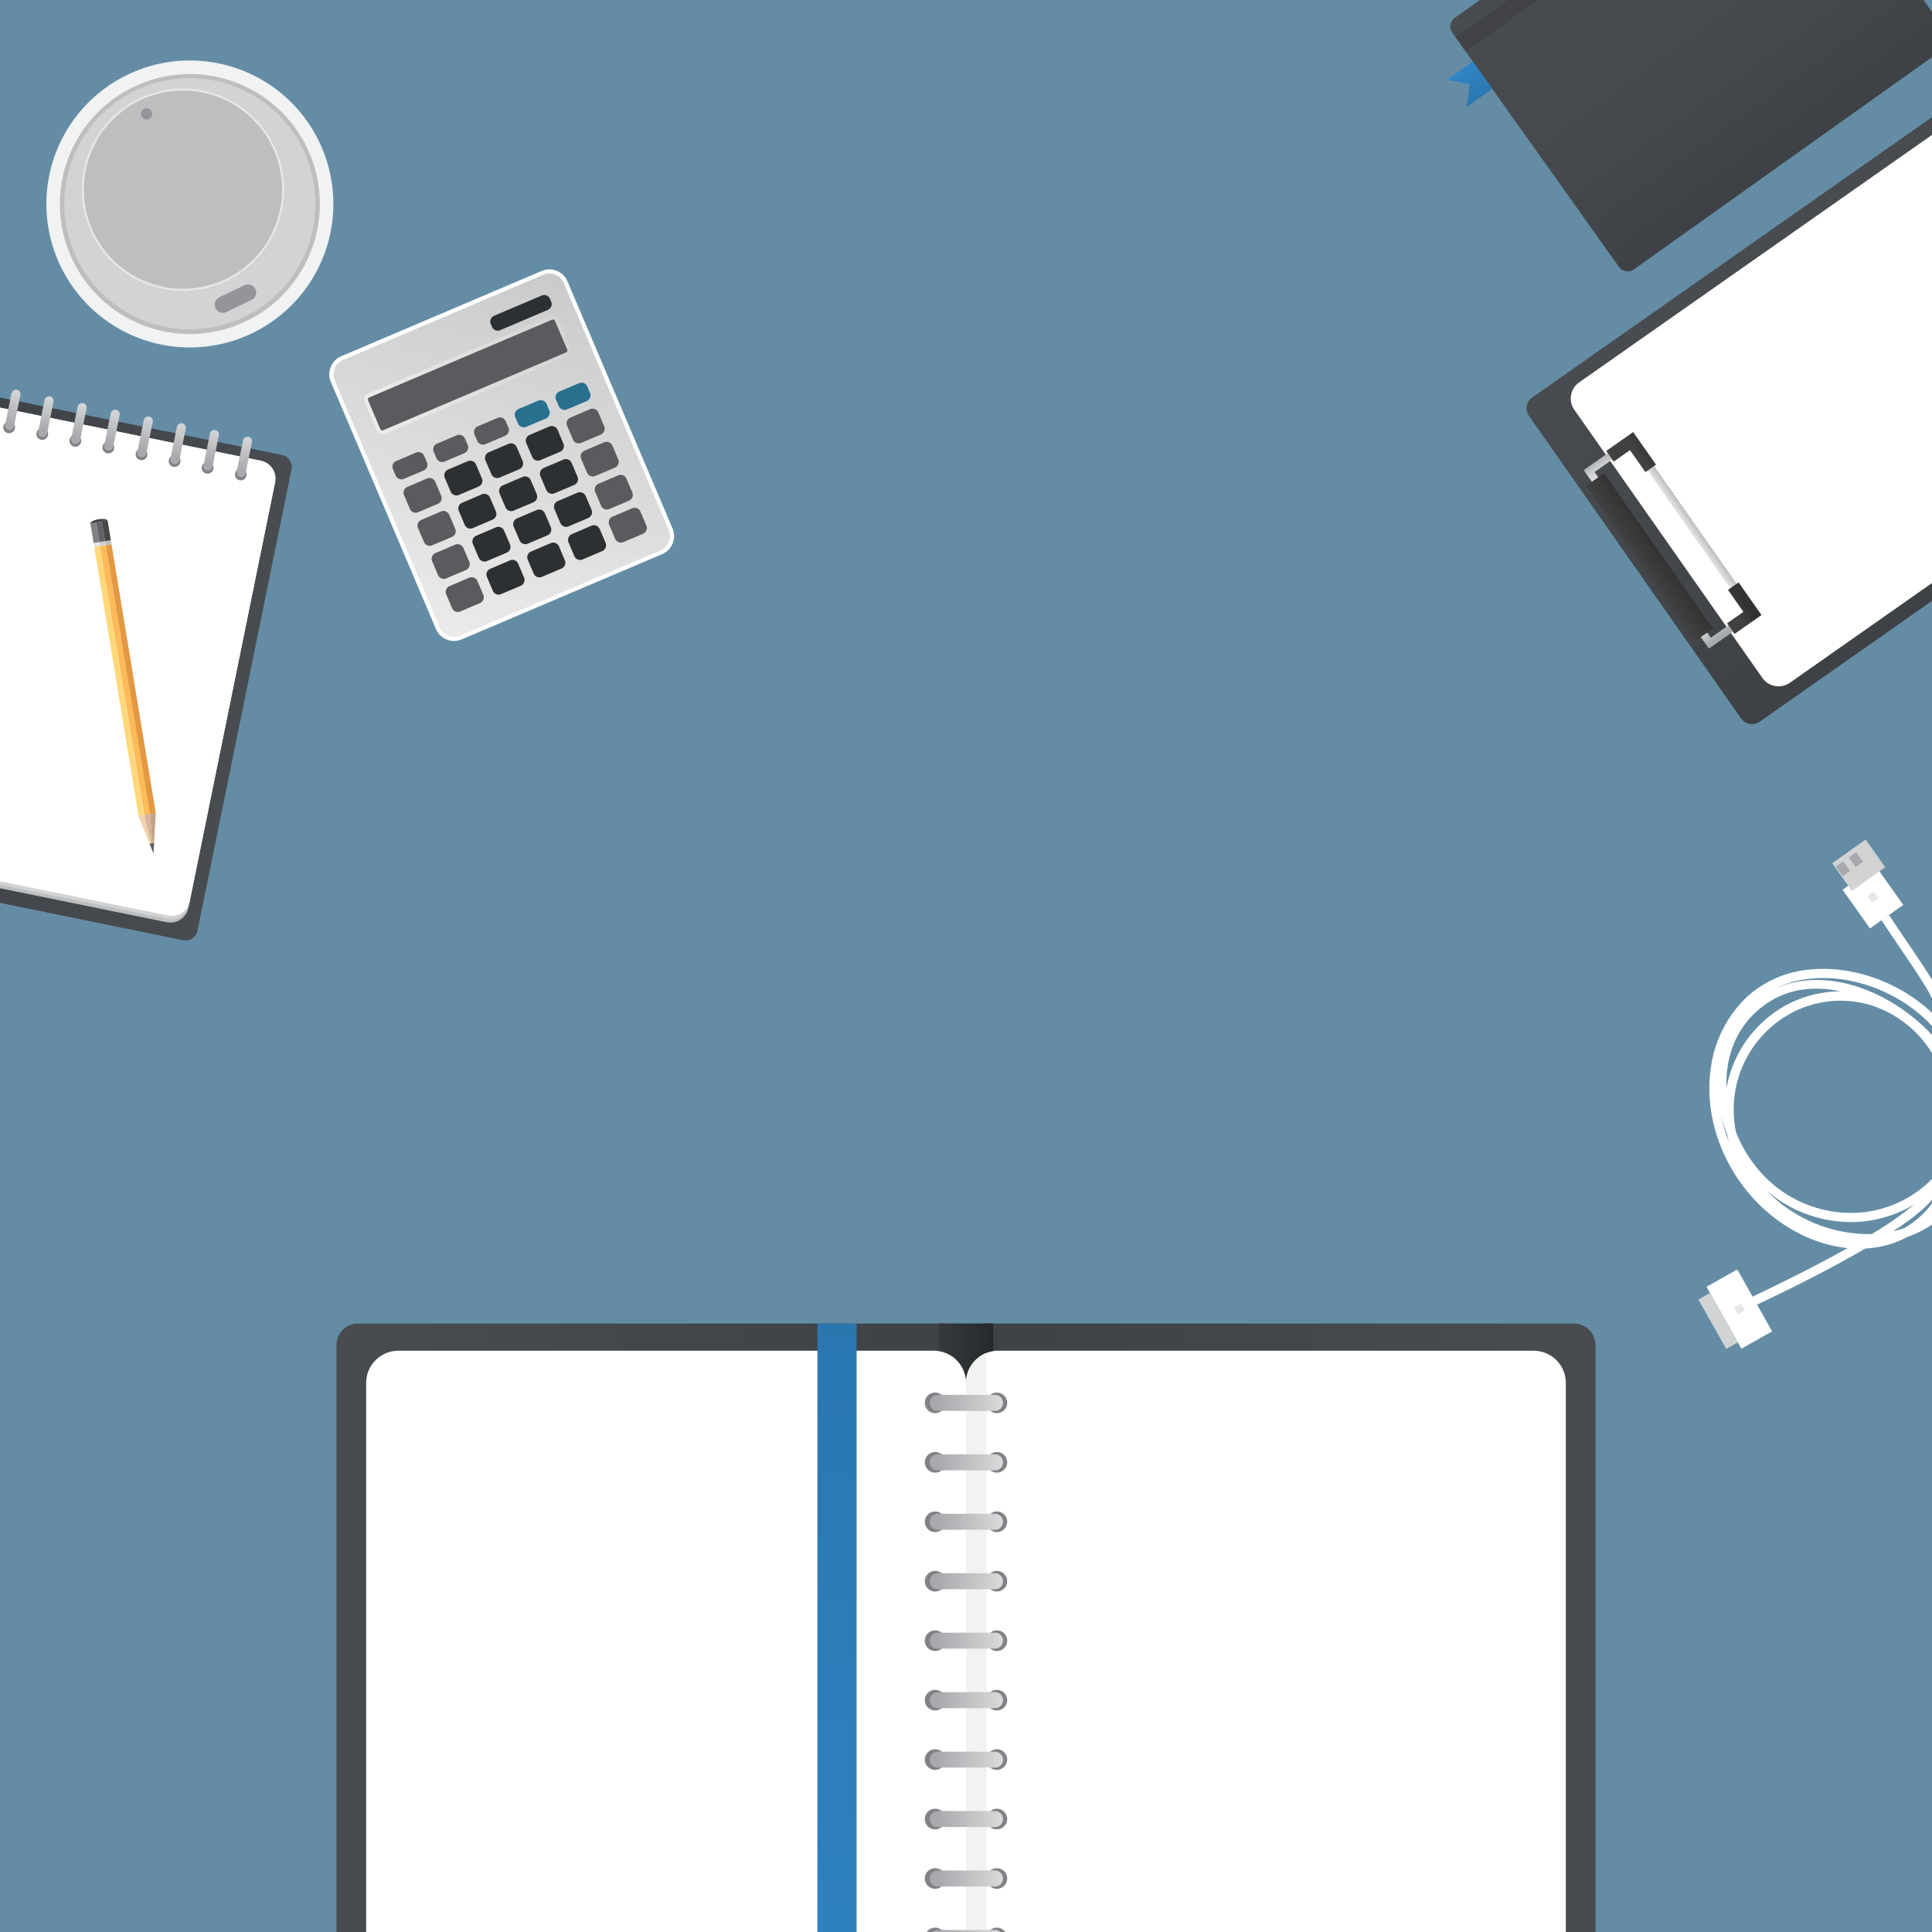 <svg xmlns="http://www.w3.org/2000/svg" xmlns:xlink="http://www.w3.org/1999/xlink" width="600" height="600" viewBox="0 0 600 600"><defs><style>.a{fill:none;}.b{isolation:isolate;}.c{clip-path:url(#a);}.d{fill:#648da5;}.e{fill:#f1f2f2;}.f{fill:#bcbec0;}.g{fill:#d1d3d4;}.h{fill:#939598;}.i{fill:#e6e7e8;}.j{clip-path:url(#d);}.k{fill:url(#e);}.l{fill:#fff;}.m{fill:#808285;}.n{clip-path:url(#g);}.o{fill:url(#h);}.p{clip-path:url(#j);}.q{fill:url(#k);}.r{clip-path:url(#m);}.s{fill:url(#n);}.t{clip-path:url(#p);}.u{fill:url(#q);}.v{clip-path:url(#s);}.w{fill:url(#t);}.x{clip-path:url(#v);}.y{fill:url(#w);}.z{clip-path:url(#y);}.aa{fill:url(#z);}.ab{clip-path:url(#ab);}.ac{fill:url(#ac);}.ad{clip-path:url(#ae);}.ae{fill:url(#af);}.af{fill:#595b5e;}.ag{fill:#2d3032;}.ah{fill:#29708f;}.ai{clip-path:url(#ah);}.aj{fill:url(#ai);}.ak{fill:#ffd87d;}.al{fill:#fdba58;}.am{fill:#e39842;}.an{fill:#7f8084;}.ao{fill:#626469;}.ap{fill:#444648;}.aq{fill:#efd4a9;}.ar{fill:#d6b49d;}.as{fill:#c3a386;}.at{fill:#5d5f63;}.au{clip-path:url(#ak);}.av{fill:url(#al);}.aw{clip-path:url(#an);}.ax{fill:url(#ao);}.ay{clip-path:url(#ap);}.az{fill:url(#aq);}.ba{clip-path:url(#ar);}.bb{fill:url(#as);}.bc{clip-path:url(#at);}.bd{fill:url(#au);}.be{clip-path:url(#av);}.bf{fill:url(#aw);}.bg{clip-path:url(#ax);}.bh{fill:url(#ay);}.bi{fill:#a7a9ac;}.bj{clip-path:url(#ba);}.bk{fill:url(#bb);}.bl{opacity:0.2;mix-blend-mode:multiply;}.bm{clip-path:url(#bd);}.bn{fill:#231f20;}.bo{clip-path:url(#be);}.bp{fill:url(#bf);}.bq{clip-path:url(#bg);}.br{fill:url(#bh);}.bs{clip-path:url(#bi);}.bt{fill:url(#bj);}.bu{clip-path:url(#bk);}.bv{fill:url(#bl);}.bw{clip-path:url(#bn);}.bx{fill:url(#bo);}.by{clip-path:url(#bq);}.bz{fill:url(#br);}.ca{clip-path:url(#bt);}.cb{fill:url(#bu);}.cc{clip-path:url(#bw);}.cd{fill:url(#bx);}.ce{clip-path:url(#bz);}.cf{fill:url(#ca);}.cg{clip-path:url(#cc);}.ch{fill:url(#cd);}.ci{clip-path:url(#cf);}.cj{fill:url(#cg);}.ck{clip-path:url(#ci);}.cl{fill:url(#cj);}.cm{clip-path:url(#cl);}.cn{fill:url(#cm);}.co{clip-path:url(#co);}.cp{fill:url(#cp);}.cq{clip-path:url(#cq);}.cr{fill:url(#cr);}</style><clipPath id="a"><rect class="a" width="600" height="600"/></clipPath><clipPath id="d"><path class="a" d="M0,280.39L56.86,292a3.82,3.82,0,0,0,4.49-3L90.53,145.78a3.82,3.82,0,0,0-3-4.5L0,123.45V280.39Z"/></clipPath><linearGradient id="e" x1="-228.43" y1="1716.53" x2="-226.03" y2="1716.53" gradientTransform="matrix(0, -47.57, 47.57, 0, -81603.79, -10625.98)" gradientUnits="userSpaceOnUse"><stop offset="0" stop-color="#484c50"/><stop offset="1" stop-color="#3e4246"/></linearGradient><clipPath id="g"><path class="a" d="M3.58,122.09l-2,9.89a1.41,1.41,0,0,0,2.76.56l2-9.89A1.41,1.41,0,0,0,5.24,121L5,121a1.41,1.41,0,0,0-1.38,1.13"/></clipPath><linearGradient id="h" x1="-499.77" y1="1679.24" x2="-497.37" y2="1679.24" gradientTransform="matrix(-5.11, 0, 0, 5.11, -2541.97, -8448.83)" gradientUnits="userSpaceOnUse"><stop offset="0" stop-color="#dcddde"/><stop offset="1" stop-color="#a7a9ac"/></linearGradient><clipPath id="j"><path class="a" d="M13.85,124.18l-2,9.89a1.41,1.41,0,0,0,2.77.57l2-9.89a1.41,1.41,0,0,0-1.1-1.66l-0.29,0a1.4,1.4,0,0,0-1.37,1.13"/></clipPath><linearGradient id="k" x1="-499.76" y1="1680.44" x2="-497.36" y2="1680.44" gradientTransform="matrix(-5.11, 0, 0, 5.11, -2531.77, -8453.33)" xlink:href="#h"/><clipPath id="m"><path class="a" d="M24.11,126.27l-2,9.89a1.41,1.41,0,0,0,2.77.56l2-9.89a1.41,1.41,0,0,0-1.1-1.66l-0.28,0a1.41,1.41,0,0,0-1.38,1.13"/></clipPath><linearGradient id="n" x1="-499.78" y1="1681.64" x2="-497.38" y2="1681.64" gradientTransform="matrix(-5.11, 0, 0, 5.11, -2521.41, -8456.71)" xlink:href="#h"/><clipPath id="p"><path class="a" d="M34.38,128.36l-2,9.89a1.42,1.42,0,0,0,2.78.56l2-9.89a1.42,1.42,0,0,0-1.1-1.66l-0.29,0a1.41,1.41,0,0,0-1.38,1.13"/></clipPath><linearGradient id="q" x1="-499.77" y1="1682.83" x2="-497.37" y2="1682.83" gradientTransform="matrix(-5.11, 0, 0, 5.11, -2511.16, -8460.9)" xlink:href="#h"/><clipPath id="s"><path class="a" d="M44.66,130.46l-2,9.89a1.41,1.41,0,0,0,2.77.56l2-9.89a1.4,1.4,0,0,0-1.1-1.66,1.28,1.28,0,0,0-.29,0,1.41,1.41,0,0,0-1.38,1.13"/></clipPath><linearGradient id="t" x1="-499.81" y1="1684.03" x2="-497.41" y2="1684.03" gradientTransform="matrix(-5.11, 0, 0, 5.11, -2500.73, -8463.82)" xlink:href="#h"/><clipPath id="v"><path class="a" d="M54.93,132.55l-2,9.89a1.41,1.41,0,0,0,2.77.56l2-9.89a1.42,1.42,0,0,0-1.11-1.66l-0.28,0a1.4,1.4,0,0,0-1.38,1.13"/></clipPath><linearGradient id="w" x1="-499.77" y1="1685.23" x2="-497.37" y2="1685.23" gradientTransform="matrix(-5.11, 0, 0, 5.11, -2490.64, -8469.09)" xlink:href="#h"/><clipPath id="y"><path class="a" d="M65.21,134.64l-2,9.89a1.41,1.41,0,0,0,2.76.56l2-9.89a1.41,1.41,0,0,0-1.1-1.66,1.3,1.3,0,0,0-.29,0,1.4,1.4,0,0,0-1.37,1.13"/></clipPath><linearGradient id="z" x1="-499.83" y1="1686.43" x2="-497.43" y2="1686.43" gradientTransform="matrix(-5.11, 0, 0, 5.11, -2480.11, -8471.23)" xlink:href="#h"/><clipPath id="ab"><path class="a" d="M75.47,136.73l-2,9.89a1.42,1.42,0,0,0,2.77.56l2-9.89a1.41,1.41,0,0,0-1.11-1.66l-0.29,0a1.41,1.41,0,0,0-1.38,1.13"/></clipPath><linearGradient id="ac" x1="-499.77" y1="1687.62" x2="-497.37" y2="1687.62" gradientTransform="matrix(-5.11, 0, 0, 5.11, -2470.06, -8476.98)" xlink:href="#h"/><clipPath id="ae"><path class="a" d="M168.74,85.32L106.49,111.8a4.85,4.85,0,0,0-2.55,6.34L114.08,142l22.48,52.87a4.84,4.84,0,0,0,6.34,2.56l62.25-26.48a4.85,4.85,0,0,0,2.56-6.34l-22.49-52.87L175.08,87.87a4.84,4.84,0,0,0-6.34-2.55"/></clipPath><linearGradient id="af" x1="-200.98" y1="1689.92" x2="-198.58" y2="1689.92" gradientTransform="matrix(49.58, 0, 0, -49.58, 10061.35, 83934.54)" gradientUnits="userSpaceOnUse"><stop offset="0" stop-color="#ecebea"/><stop offset="0.92" stop-color="#cccdce"/><stop offset="1" stop-color="#c9cacb"/></linearGradient><clipPath id="ah"><path class="a" d="M171,98.13l-56.79,24.15a1.94,1.94,0,0,0-1,2.53l3.8,8.93a1.94,1.94,0,0,0,2.53,1l56.79-24.15a1.93,1.93,0,0,0,1-2.53l-3.8-8.93A1.94,1.94,0,0,0,171.71,98a1.88,1.88,0,0,0-.75.15"/></clipPath><linearGradient id="ai" x1="-198.84" y1="1729.96" x2="-196.44" y2="1729.96" gradientTransform="matrix(27.32, 0, 0, -27.32, 5545.65, 47385.23)" gradientUnits="userSpaceOnUse"><stop offset="0" stop-color="#ecebea"/><stop offset="1" stop-color="#d4d4d5"/></linearGradient><clipPath id="ak"><path class="a" d="M475.83,123.44a4.11,4.11,0,0,0-1,5.72l65.91,94a4.13,4.13,0,0,0,5.72,1L600,186.61V36.37Z"/></clipPath><linearGradient id="al" x1="-244.47" y1="1664.7" x2="-242.07" y2="1664.7" gradientTransform="matrix(0, 51.26, -51.26, 0, 85864.99, 12620.99)" xlink:href="#e"/><clipPath id="an"><rect class="a" x="524.33" y="141.37" width="2.42" height="44.66" transform="translate(1.27 331.44) rotate(-35.04)"/></clipPath><linearGradient id="ao" x1="723.83" y1="2312.75" x2="726.23" y2="2312.75" gradientTransform="matrix(1.27, 0, 0, -1.27, -394.43, 3097.89)" xlink:href="#h"/><clipPath id="ap"><polygon class="a" points="531.3 198.06 530.13 196.41 528.15 197.8 529.32 199.45 530.7 201.43 530.7 201.43 538.19 196.19 536.8 194.2 531.3 198.06"/></clipPath><linearGradient id="aq" x1="-578.02" y1="2229.91" x2="-575.62" y2="2229.91" gradientTransform="matrix(0, 2.22, 2.22, 0, -4411.47, 1476)" gradientUnits="userSpaceOnUse"><stop offset="0" stop-color="#dcddde"/><stop offset="0.3" stop-color="#d1d2d3"/><stop offset="0.82" stop-color="#b3b5b7"/><stop offset="1" stop-color="#a7a9ac"/></linearGradient><clipPath id="ar"><polygon class="a" points="491.82 146 491.82 146 493.21 147.98 494.38 149.64 496.36 148.25 495.2 146.59 500.7 142.73 499.31 140.74 491.82 146"/></clipPath><linearGradient id="as" x1="148.49" y1="1129.05" x2="150.89" y2="1129.05" gradientTransform="matrix(0, -2.15, -2.15, 0, 2920.9, 466.98)" gradientUnits="userSpaceOnUse"><stop offset="0" stop-color="#dcddde"/><stop offset="0.25" stop-color="#d5d6d8"/><stop offset="0.62" stop-color="#c2c4c6"/><stop offset="1" stop-color="#a7a9ac"/></linearGradient><clipPath id="at"><rect class="a" x="508.85" y="143.61" width="6.81" height="58.82" transform="translate(-6.48 325.51) rotate(-35.04)"/></clipPath><linearGradient id="au" x1="183.54" y1="1960.83" x2="185.94" y2="1960.83" gradientTransform="matrix(2.91, 0, 0, -2.91, -25.08, 5873.18)" gradientUnits="userSpaceOnUse"><stop offset="0" stop-color="#414042"/><stop offset="0.75" stop-color="#373637"/><stop offset="1" stop-color="#333132"/></linearGradient><clipPath id="av"><polygon class="a" points="536.64 183.19 541.43 190.02 536.36 193.57 538.68 196.88 543.74 193.32 547.05 191.01 544.73 187.7 539.94 180.87 536.64 183.19"/></clipPath><linearGradient id="aw" x1="448.36" y1="2122.14" x2="450.76" y2="2122.14" gradientTransform="matrix(1.78, 0, 0, -1.78, -259.55, 3976.02)" xlink:href="#au"/><clipPath id="ax"><polygon class="a" points="503.89 136.5 498.83 140.05 501.14 143.36 506.21 139.8 511 146.63 514.3 144.31 509.51 137.49 507.19 134.18 503.89 136.5"/></clipPath><linearGradient id="ay" x1="418.86" y1="2122.61" x2="421.26" y2="2122.61" gradientTransform="matrix(1.87, 0, 0, -1.87, -275.28, 4100.75)" xlink:href="#au"/><clipPath id="ba"><path class="a" d="M459.56,0l-7.8,5.55a3.31,3.31,0,0,0-.77,4.59l51.81,72.77a3.3,3.3,0,0,0,4.59.78L600,17.76V0H459.56Z"/></clipPath><linearGradient id="bb" x1="-250.43" y1="1719.45" x2="-248.03" y2="1719.45" gradientTransform="matrix(0, 39.97, 39.97, 0, -68201.13, 9979.29)" gradientUnits="userSpaceOnUse"><stop offset="0" stop-color="#484c50"/><stop offset="0.64" stop-color="#45494d"/><stop offset="1" stop-color="#3e4246"/></linearGradient><clipPath id="bd"><rect class="a" x="452.01" y="-65.52" width="111.42" height="81.51"/></clipPath><clipPath id="be"><polygon class="a" points="449.46 24.75 456.44 26.16 455.48 33.23 463.42 27.58 457.39 19.11 449.46 24.75"/></clipPath><linearGradient id="bf" x1="-430.4" y1="1971.84" x2="-428" y2="1971.84" gradientTransform="matrix(0, 4.33, 4.33, 0, -8085.21, 1885.37)" gradientUnits="userSpaceOnUse"><stop offset="0" stop-color="#2f84c4"/><stop offset="1" stop-color="#2a77b0"/></linearGradient><clipPath id="bg"><path class="a" d="M111.21,411a6.73,6.73,0,0,0-6.72,6.71V600H300V417.73a6.73,6.73,0,0,0-6.72-6.71H111.21Z"/></clipPath><linearGradient id="bh" x1="-224.77" y1="1702.55" x2="-222.37" y2="1702.55" gradientTransform="matrix(81.46, 0, 0, -81.46, 18414.29, 139198.17)" xlink:href="#e"/><clipPath id="bi"><path class="a" d="M306.72,411a6.73,6.73,0,0,0-6.71,6.71V600H495.5V417.73a6.73,6.73,0,0,0-6.71-6.71H306.72Z"/></clipPath><linearGradient id="bj" x1="-234.67" y1="1702.55" x2="-232.27" y2="1702.55" gradientTransform="translate(-18620.26 139193.26) rotate(180) scale(81.46)" xlink:href="#e"/><clipPath id="bk"><rect class="a" x="291.51" y="411.01" width="16.97" height="188.99"/></clipPath><linearGradient id="bl" x1="-171.99" y1="1852.39" x2="-169.59" y2="1852.39" gradientTransform="matrix(7.07, 0, 0, -7.07, 1507.87, 13606.15)" gradientUnits="userSpaceOnUse"><stop offset="0" stop-color="#35393c"/><stop offset="1" stop-color="#25292c"/></linearGradient><clipPath id="bn"><path class="a" d="M291.24,433.18a2.49,2.49,0,0,0,0,5H309a2.49,2.49,0,0,0,0-5H291.24Z"/></clipPath><linearGradient id="bo" x1="-273.9" y1="1556.67" x2="-271.5" y2="1556.67" gradientTransform="matrix(-9, 0, 0, 9, -2152.41, -13567.79)" xlink:href="#h"/><clipPath id="bq"><path class="a" d="M291.24,451.65a2.49,2.49,0,0,0,0,5H309a2.49,2.49,0,0,0,0-5H291.24Z"/></clipPath><linearGradient id="br" x1="-273.9" y1="1557.86" x2="-271.5" y2="1557.86" gradientTransform="matrix(-9, 0, 0, 9, -2152.41, -13560.1)" xlink:href="#h"/><clipPath id="bt"><path class="a" d="M291.24,470.11a2.49,2.49,0,0,0,0,5H309a2.49,2.49,0,0,0,0-5H291.24Z"/></clipPath><linearGradient id="bu" x1="-273.9" y1="1559.06" x2="-271.5" y2="1559.06" gradientTransform="matrix(-9, 0, 0, 9, -2152.41, -13552.41)" xlink:href="#h"/><clipPath id="bw"><path class="a" d="M291.24,488.58a2.49,2.49,0,1,0,0,5H309a2.49,2.49,0,0,0,0-5H291.24Z"/></clipPath><linearGradient id="bx" x1="-273.9" y1="1560.26" x2="-271.5" y2="1560.26" gradientTransform="matrix(-9, 0, 0, 9, -2152.41, -13544.71)" xlink:href="#h"/><clipPath id="bz"><path class="a" d="M291.24,507a2.49,2.49,0,0,0,0,5H309a2.49,2.49,0,0,0,0-5H291.24Z"/></clipPath><linearGradient id="ca" x1="-273.9" y1="1561.46" x2="-271.5" y2="1561.46" gradientTransform="matrix(-9, 0, 0, 9, -2152.41, -13537.02)" xlink:href="#h"/><clipPath id="cc"><path class="a" d="M291.24,525.51a2.49,2.49,0,1,0,0,5H309a2.49,2.49,0,0,0,0-5H291.24Z"/></clipPath><linearGradient id="cd" x1="-273.9" y1="1562.65" x2="-271.5" y2="1562.65" gradientTransform="matrix(-9, 0, 0, 9, -2152.41, -13529.33)" xlink:href="#h"/><clipPath id="cf"><path class="a" d="M291.24,544a2.49,2.49,0,0,0,0,5H309a2.49,2.49,0,0,0,0-5H291.24Z"/></clipPath><linearGradient id="cg" x1="-273.9" y1="1563.85" x2="-271.5" y2="1563.85" gradientTransform="matrix(-9, 0, 0, 9, -2152.41, -13521.63)" xlink:href="#h"/><clipPath id="ci"><path class="a" d="M291.24,562.43a2.49,2.49,0,0,0,0,5H309a2.49,2.49,0,0,0,0-5H291.24Z"/></clipPath><linearGradient id="cj" x1="-273.9" y1="1565.05" x2="-271.5" y2="1565.05" gradientTransform="matrix(-9, 0, 0, 9, -2152.41, -13513.94)" xlink:href="#h"/><clipPath id="cl"><path class="a" d="M291.24,580.89a2.49,2.49,0,0,0,0,5H309a2.49,2.49,0,0,0,0-5H291.24Z"/></clipPath><linearGradient id="cm" x1="-273.9" y1="1566.24" x2="-271.5" y2="1566.24" gradientTransform="matrix(-9, 0, 0, 9, -2152.41, -13506.25)" xlink:href="#h"/><clipPath id="co"><path class="a" d="M291.24,599.36a2.48,2.48,0,0,0-1.66.64h21.11a2.49,2.49,0,0,0-1.67-.64H291.24Z"/></clipPath><linearGradient id="cp" x1="-273.9" y1="1567.2" x2="-271.5" y2="1567.2" gradientTransform="matrix(-9, 0, 0, 9, -2152.41, -13498.55)" xlink:href="#h"/><clipPath id="cq"><rect class="a" x="253.85" y="411.02" width="12.18" height="188.98"/></clipPath><linearGradient id="cr" x1="-218.12" y1="1684.62" x2="-215.72" y2="1684.62" gradientTransform="matrix(0, -103.37, -103.37, 0, 174400.45, -21888.6)" xlink:href="#bf"/></defs><title>project</title><g class="b"><g class="c"><g class="c"><rect class="d" width="600" height="600"/><g class="c"><path class="e" d="M99.11,44A44.56,44.56,0,1,1,39.65,23.19,44.55,44.55,0,0,1,99.11,44"/><path class="f" d="M95.33,45.85A40.36,40.36,0,1,1,41.47,27,40.36,40.36,0,0,1,95.33,45.85"/><path class="g" d="M94.14,46.42A39,39,0,1,1,42,28.16,39,39,0,0,1,94.14,46.42"/><path class="h" d="M79.31,89.76a2.52,2.52,0,0,1-1.19,3.37l-7.86,3.78a2.53,2.53,0,0,1-2.19-4.56l7.86-3.78a2.53,2.53,0,0,1,3.37,1.18"/><path class="i" d="M85.11,45.29A31.4,31.4,0,1,1,43.21,30.6,31.4,31.4,0,0,1,85.11,45.29"/><path class="f" d="M84.56,45.56a30.78,30.78,0,1,1-41.08-14.4,30.79,30.79,0,0,1,41.08,14.4"/><path class="h" d="M47.08,34.62a1.74,1.74,0,1,1-2.33-.81,1.74,1.74,0,0,1,2.33.81"/></g><g class="j"><rect class="k" x="-46.38" y="146.5" width="183.7" height="122.84" transform="translate(-167.34 210.98) rotate(-78.49)"/></g><g class="c"><path class="f" d="M51.81,286.41A5.67,5.67,0,0,0,58.48,282L85,151.85a5.68,5.68,0,0,0-4.42-6.68l-92.52-18.85a5.68,5.68,0,0,0-6.68,4.42L-45.13,260.88a5.68,5.68,0,0,0,4.42,6.68Z"/><path class="g" d="M52,285.37A5.68,5.68,0,0,0,58.7,281L85.21,150.81a5.68,5.68,0,0,0-4.42-6.68l-92.52-18.85a5.68,5.68,0,0,0-6.68,4.42L-44.92,259.84a5.68,5.68,0,0,0,4.42,6.68Z"/><path class="e" d="M85.43,149.77L85,152.07a5.68,5.68,0,0,0-4.42-6.68L-12,126.54A5.68,5.68,0,0,0-18.65,131l0.47-2.3a5.68,5.68,0,0,1,6.67-4.42L81,143.09a5.68,5.68,0,0,1,4.42,6.67"/><path class="l" d="M52.23,284.33a5.68,5.68,0,0,0,6.67-4.42L85.42,149.76A5.68,5.68,0,0,0,81,143.08l-92.52-18.85a5.68,5.68,0,0,0-6.68,4.42L-44.7,258.8a5.68,5.68,0,0,0,4.42,6.68Z"/><path class="m" d="M3.21,130.94a1.82,1.82,0,1,1-2.15,1.41,1.81,1.81,0,0,1,2.15-1.41"/></g><g class="n"><rect class="o" x="-2.85" y="123.6" width="13.59" height="7.55" transform="translate(-121.65 105.82) rotate(-78.49)"/></g><g class="c"><path class="m" d="M13.48,133a1.82,1.82,0,1,1-2.14,1.42A1.81,1.81,0,0,1,13.48,133"/></g><g class="p"><rect class="q" x="7.42" y="125.69" width="13.6" height="7.55" transform="translate(-115.48 117.56) rotate(-78.49)"/></g><g class="c"><path class="m" d="M23.75,135.12a1.82,1.82,0,1,1-2.14,1.42,1.81,1.81,0,0,1,2.14-1.42"/></g><g class="r"><rect class="s" x="17.69" y="127.79" width="13.59" height="7.55" transform="translate(-109.31 129.3) rotate(-78.49)"/></g><g class="c"><path class="m" d="M34,137.22a1.82,1.82,0,1,1-2.14,1.42A1.81,1.81,0,0,1,34,137.22"/></g><g class="t"><rect class="u" x="27.97" y="129.87" width="13.6" height="7.56" transform="translate(-103.14 141.04) rotate(-78.49)"/></g><g class="c"><path class="m" d="M44.3,139.31a1.82,1.82,0,1,1-2.14,1.42,1.81,1.81,0,0,1,2.14-1.42"/></g><g class="v"><rect class="w" x="38.24" y="131.97" width="13.6" height="7.56" transform="translate(-96.97 152.78) rotate(-78.49)"/></g><g class="c"><path class="m" d="M54.57,141.4a1.82,1.82,0,1,1-2.14,1.42,1.82,1.82,0,0,1,2.14-1.42"/></g><g class="x"><rect class="y" x="48.51" y="134.06" width="13.6" height="7.56" transform="translate(-90.8 164.52) rotate(-78.49)"/></g><g class="c"><path class="m" d="M64.84,143.5a1.82,1.82,0,1,1-2.15,1.42,1.82,1.82,0,0,1,2.15-1.42"/></g><g class="z"><rect class="aa" x="58.78" y="136.16" width="13.6" height="7.55" transform="translate(-84.63 176.26) rotate(-78.49)"/></g><g class="c"><path class="m" d="M75.11,145.59A1.81,1.81,0,1,1,73,147a1.81,1.81,0,0,1,2.14-1.42"/></g><g class="ab"><rect class="ac" x="69.05" y="138.25" width="13.6" height="7.56" transform="translate(-78.46 188) rotate(-78.49)"/></g><g class="c"><path class="l" d="M143.39,198.57a6.1,6.1,0,0,1-8-3.22l-32.63-76.72a6.1,6.1,0,0,1,3.22-8l62.25-26.48a6.1,6.1,0,0,1,8,3.22l32.63,76.72a6.1,6.1,0,0,1-3.22,8Z"/></g><g class="ad"><rect class="ae" x="86.33" y="74.79" width="138.98" height="133.82" transform="matrix(0.29, -0.96, 0.96, 0.29, -24.41, 250.67)"/></g><g class="c"><path class="af" d="M150.1,184.74a1.94,1.94,0,0,1-1,2.53l-6.15,2.62a1.94,1.94,0,0,1-2.54-1l-1.84-4.32a1.94,1.94,0,0,1,1-2.54l6.15-2.62a1.94,1.94,0,0,1,2.53,1Z"/><path class="af" d="M145.74,174.47a2,2,0,0,1-1,2.54l-6.15,2.61a1.94,1.94,0,0,1-2.54-1l-1.84-4.32a1.94,1.94,0,0,1,1-2.53l6.15-2.62a1.94,1.94,0,0,1,2.53,1Z"/><path class="af" d="M141.37,164.2a1.94,1.94,0,0,1-1,2.54l-6.15,2.61a1.94,1.94,0,0,1-2.54-1L129.82,164a1.94,1.94,0,0,1,1-2.54l6.15-2.62a1.94,1.94,0,0,1,2.53,1Z"/><path class="af" d="M137,153.93a1.94,1.94,0,0,1-1,2.54l-6.15,2.61a1.94,1.94,0,0,1-2.53-1l-1.84-4.32a1.94,1.94,0,0,1,1-2.54l6.15-2.62a1.94,1.94,0,0,1,2.53,1Z"/><path class="ag" d="M162.76,179.36a2,2,0,0,1-1,2.54l-6.15,2.61a1.94,1.94,0,0,1-2.54-1l-1.84-4.32a1.94,1.94,0,0,1,1-2.54l6.15-2.62a1.94,1.94,0,0,1,2.53,1Z"/><path class="ag" d="M158.39,169.09a1.94,1.94,0,0,1-1,2.53l-6.15,2.62a1.94,1.94,0,0,1-2.54-1l-1.84-4.32a1.94,1.94,0,0,1,1-2.53l6.15-2.62a1.94,1.94,0,0,1,2.53,1Z"/><path class="ag" d="M154,158.82a1.94,1.94,0,0,1-1,2.54L146.86,164a1.94,1.94,0,0,1-2.54-1l-1.83-4.32a1.94,1.94,0,0,1,1-2.54l6.15-2.62a1.94,1.94,0,0,1,2.53,1Z"/><path class="ag" d="M149.66,148.55a1.94,1.94,0,0,1-1,2.54l-6.15,2.61a1.94,1.94,0,0,1-2.54-1l-1.84-4.32a1.94,1.94,0,0,1,1-2.54l6.15-2.62a1.94,1.94,0,0,1,2.53,1Z"/><path class="ag" d="M175.42,174a1.94,1.94,0,0,1-1,2.54l-6.15,2.61a1.93,1.93,0,0,1-2.53-1l-1.84-4.32a1.94,1.94,0,0,1,1-2.54l6.15-2.62a1.94,1.94,0,0,1,2.53,1Z"/><path class="ag" d="M171.05,163.71a1.94,1.94,0,0,1-1,2.53l-6.15,2.61a1.94,1.94,0,0,1-2.53-1l-1.84-4.32a1.94,1.94,0,0,1,1-2.53l6.15-2.61a1.93,1.93,0,0,1,2.53,1Z"/><path class="ag" d="M166.68,153.44a1.93,1.93,0,0,1-1,2.53l-6.15,2.61a1.94,1.94,0,0,1-2.54-1l-1.84-4.32a1.94,1.94,0,0,1,1-2.53l6.15-2.62a1.94,1.94,0,0,1,2.53,1Z"/><path class="ag" d="M162.32,143.17a1.94,1.94,0,0,1-1,2.53l-6.15,2.62a1.94,1.94,0,0,1-2.53-1L150.78,143a1.94,1.94,0,0,1,1-2.54l6.15-2.62a1.94,1.94,0,0,1,2.53,1Z"/><path class="ag" d="M188.08,168.59a1.94,1.94,0,0,1-1,2.53l-6.15,2.62a1.94,1.94,0,0,1-2.54-1l-1.84-4.32a2,2,0,0,1,1-2.54l6.15-2.62a1.94,1.94,0,0,1,2.53,1Z"/><path class="ag" d="M183.72,158.32a2,2,0,0,1-1,2.54l-6.15,2.61a1.94,1.94,0,0,1-2.53-1l-1.84-4.32a1.94,1.94,0,0,1,1-2.53l6.15-2.61a1.94,1.94,0,0,1,2.53,1Z"/><path class="ag" d="M179.35,148.05a1.94,1.94,0,0,1-1,2.54l-6.14,2.61a1.94,1.94,0,0,1-2.54-1l-1.84-4.32a1.94,1.94,0,0,1,1-2.54l6.15-2.61a1.94,1.94,0,0,1,2.53,1Z"/><path class="ag" d="M165.87,133.41h6.68a1.94,1.94,0,0,1,1.94,1.94V140a1.93,1.93,0,0,1-1.93,1.93h-6.69a1.93,1.93,0,0,1-1.93-1.93v-4.7A1.93,1.93,0,0,1,165.87,133.41Z" transform="translate(-40.39 77.22) rotate(-23.04)"/><path class="af" d="M200.74,163.21a1.94,1.94,0,0,1-1,2.53l-6.15,2.62a1.94,1.94,0,0,1-2.54-1L189.2,163a1.94,1.94,0,0,1,1-2.54l6.15-2.61a1.94,1.94,0,0,1,2.53,1Z"/><path class="af" d="M196.37,152.94a1.94,1.94,0,0,1-1,2.53l-6.15,2.62a1.94,1.94,0,0,1-2.53-1l-1.84-4.32a1.94,1.94,0,0,1,1-2.53l6.15-2.62a1.94,1.94,0,0,1,2.53,1Z"/><path class="af" d="M192,142.67a1.94,1.94,0,0,1-1,2.54l-6.14,2.61a1.94,1.94,0,0,1-2.54-1l-1.84-4.32a1.94,1.94,0,0,1,1-2.53l6.15-2.61a1.93,1.93,0,0,1,2.53,1Z"/><path class="af" d="M187.64,132.4a1.94,1.94,0,0,1-1,2.53l-6.14,2.61a1.94,1.94,0,0,1-2.54-1l-1.84-4.32a1.94,1.94,0,0,1,1-2.53l6.15-2.62a1.93,1.93,0,0,1,2.53,1Z"/><path class="af" d="M132.59,143.56a1.94,1.94,0,0,1-1,2.54l-6.15,2.61a1.94,1.94,0,0,1-2.54-1l-0.87-2a1.94,1.94,0,0,1,1-2.53l6.15-2.62a1.94,1.94,0,0,1,2.54,1Z"/><path class="af" d="M145.25,138.18a1.94,1.94,0,0,1-1,2.54l-6.15,2.61a1.94,1.94,0,0,1-2.54-1l-0.87-2a1.94,1.94,0,0,1,1-2.54l6.15-2.61a1.94,1.94,0,0,1,2.54,1Z"/><path class="af" d="M157.9,132.79a1.94,1.94,0,0,1-1,2.53l-6.15,2.62a1.94,1.94,0,0,1-2.53-1l-0.87-2a1.93,1.93,0,0,1,1-2.53l6.15-2.62a1.94,1.94,0,0,1,2.53,1Z"/><path class="ah" d="M170.57,127.41a2,2,0,0,1-1,2.54l-6.15,2.61a1.93,1.93,0,0,1-2.53-1l-0.87-2a1.94,1.94,0,0,1,1-2.54l6.15-2.61a2,2,0,0,1,2.54,1Z"/><path class="ah" d="M183.23,122a1.94,1.94,0,0,1-1,2.54l-6.15,2.61a1.93,1.93,0,0,1-2.53-1l-0.87-2a1.94,1.94,0,0,1,1-2.54l6.15-2.61a1.94,1.94,0,0,1,2.54,1Z"/></g><g class="ai"><rect class="aj" x="108.05" y="86.74" width="74.35" height="59.67" transform="translate(-34.04 66.14) rotate(-23.04)"/></g><g class="c"><path class="af" d="M119,133.61a0.68,0.68,0,0,1-.89-0.36l-3.8-8.93a0.68,0.68,0,0,1,.36-0.89l56.79-24.15a0.68,0.68,0,0,1,.89.36l3.8,8.93a0.68,0.68,0,0,1-.36.89Z"/><path class="ag" d="M171.17,93.69a1.94,1.94,0,0,1-1,2.54l-14.84,6.31a1.94,1.94,0,0,1-2.53-1l-0.39-.92a1.94,1.94,0,0,1,1-2.53l14.84-6.31a1.94,1.94,0,0,1,2.53,1Z"/><polygon class="ak" points="31.05 169.58 29.26 169.87 43.02 253.43 44.81 253.13 31.05 169.58"/><rect class="al" x="37.92" y="168.87" width="1.81" height="84.68" transform="translate(-33.97 9.18) rotate(-9.4)"/><rect class="am" x="39.7" y="168.58" width="1.82" height="84.68" transform="translate(-33.73 9.4) rotate(-9.35)"/><rect class="i" x="29.15" y="168.49" width="1.81" height="1.24" transform="translate(-27.15 7.15) rotate(-9.38)"/><rect class="g" x="30.94" y="168.2" width="1.81" height="1.24" transform="translate(-26.9 7.38) rotate(-9.31)"/><rect class="f" x="32.72" y="167.9" width="1.82" height="1.24" transform="translate(-26.73 7.62) rotate(-9.28)"/><rect class="an" x="28.55" y="162.4" width="1.81" height="6.14" transform="translate(-26.32 6.92) rotate(-9.29)"/><rect class="ao" x="30.34" y="162.11" width="1.81" height="6.14" transform="translate(-26.52 7.31) rotate(-9.39)"/><rect class="ap" x="32.12" y="161.81" width="1.82" height="6.14" transform="translate(-26.18 7.49) rotate(-9.29)"/><path class="ap" d="M33.42,161.71l-5.36.88c-0.08-.5,1-1.09,2.53-1.33s2.75-.05,2.83.45"/><polygon class="aq" points="44.81 253.13 47.66 265.02 43.02 253.43 44.81 253.13"/><polygon class="ar" points="47.66 265.02 46.59 252.84 44.81 253.13 47.66 265.02"/><polygon class="as" points="47.66 265.02 48.38 252.54 46.59 252.84 47.66 265.02"/><path class="at" d="M47.38,261.87l-0.18,0a1.6,1.6,0,0,0-.28.07,2.13,2.13,0,0,0-.42.17L47.66,265l0.18-3.14a1.83,1.83,0,0,0-.46,0"/></g><g class="au"><rect class="av" x="430.71" y="17.2" width="212.11" height="227.42" transform="translate(22.14 331.95) rotate(-35.04)"/></g><g class="c"><path class="l" d="M616.09,38.07a6.12,6.12,0,0,0-8.5-1.49L490.41,118.76a6.12,6.12,0,0,0-1.49,8.5l58.42,83.3a6.12,6.12,0,0,0,8.5,1.49L673,129.86a6.12,6.12,0,0,0,1.49-8.5Z"/></g><g class="aw"><rect class="ax" x="503.34" y="140.24" width="44.41" height="46.93" transform="translate(1.28 331.45) rotate(-35.04)"/></g><g class="ay"><rect class="az" x="526.99" y="191.98" width="12.37" height="11.69" transform="translate(-16.93 342.02) rotate(-35.04)"/></g><g class="ba"><rect class="bb" x="490.08" y="139" width="12.38" height="12.38" transform="translate(6.6 311.28) rotate(-35.04)"/></g><g class="bc"><rect class="bd" x="481.2" y="140.41" width="62.12" height="65.23" transform="translate(-6.48 325.51) rotate(-35.04)"/></g><g class="be"><rect class="bf" x="532.73" y="179.25" width="17.94" height="19.24" transform="translate(-10.25 345.29) rotate(-35.04)"/></g><g class="bg"><rect class="bh" x="496.66" y="130.87" width="19.82" height="19.08" transform="translate(11.21 316.33) rotate(-35.04)"/></g><g class="c"><path class="l" d="M601.18,306.23l0.32,0.58c2.66,4.77,4,10.13,4.94,15.49a37.69,37.69,0,0,1,5.88,15.92,35.28,35.28,0,0,1,.24,5.39,40.84,40.84,0,0,1,1.38,9.84,31,31,0,0,1-12.16,25.62,35,35,0,0,1-9.46,5.08,28.42,28.42,0,0,1-5.58,2.32,32.58,32.58,0,0,1-7.46,1.27c-11.93,7-26,13.87-36.11,18.59l-1.2-2.57c7.49-3.5,20.21-9.63,31.82-16.15a42.47,42.47,0,0,1-14.88-4.46c-18.9-9.53-30.52-31.14-27.61-51.36A37.33,37.33,0,0,1,542,310.1a33,33,0,0,1,18.33-8.8c14-2,29.84,3.48,40.44,14,0.56,0.56,1.11,1.13,1.63,1.71a37.06,37.06,0,0,0-3.38-8.85c-1.95-3.5-5.95-9.38-9.49-14.61-2-2.9-3.83-5.65-5.23-7.82l2.38-1.54c1.39,2.16,3.25,4.89,5.2,7.77,3.39,5,7.21,10.64,9.29,14.25m3.17,20.48c-0.19-1.11-.38-2.23-0.58-3.35a39.05,39.05,0,0,0-5-6c-10-9.92-24.92-15.11-38-13.22a31.29,31.29,0,0,0-9.47,2.92c16.5-7.52,37.91,1.53,50.4,16.28q1.41,1.67,2.68,3.4m5.38,17.22c-0.09-.33-0.18-0.67-0.28-1,0.06,0.92.12,1.83,0.16,2.75,0.06-.59.1-1.17,0.12-1.76M601.94,364c5.45-11.75,4.92-25.92-1.92-36.93A34.52,34.52,0,0,0,580.45,312a32.58,32.58,0,0,0-25.74,3.53A34,34,0,0,0,539,338.26a34.66,34.66,0,0,0,.11,13.27,40.88,40.88,0,0,0,10,14.91A37.61,37.61,0,0,0,577.4,376.6,35.45,35.45,0,0,0,601.94,364m1.32,10a28.56,28.56,0,0,0,7.87-20.54c0-.27,0-0.54,0-0.81a36.72,36.72,0,0,1-2.08,5.44,42.5,42.5,0,0,1-3.94,12.71,31.87,31.87,0,0,1-1.84,3.19m-67.07-36.29a36.85,36.85,0,0,1,17-24.67,35.64,35.64,0,0,1,18.33-5.16c-8.63-1.89-17.58-.82-25.12,5.48-8.17,6.83-10.09,15.83-10.26,22.18,0,0.72,0,1.45,0,2.17m55.4,43.61a27.79,27.79,0,0,0,11-11.78A35.51,35.51,0,0,0,604.1,366a40.86,40.86,0,0,1-3,5.21c-2.26,3.28-7.06,7.14-13.14,11.16a33.13,33.13,0,0,0,3.69-1.05m-10.3,1.89A104.32,104.32,0,0,0,594.56,374a38.53,38.53,0,0,1-16.95,5.42,40.31,40.31,0,0,1-29-9.66,44.46,44.46,0,0,0,32.74,13.49m-45-30.95a46.05,46.05,0,0,1-1.85-6,47.81,47.81,0,0,0,2.44,8.45q-0.33-1.22-.59-2.45"/><rect class="l" x="575.32" y="271.31" width="12.66" height="14.73" transform="translate(-54.02 387.79) rotate(-35.34)"/><rect class="g" x="568.03" y="263.14" width="12.66" height="10.49" transform="matrix(0.82, -0.58, 0.58, 0.82, -49.39, 381.76)"/><rect class="bi" x="570.92" y="267.99" width="2.83" height="3.66" transform="translate(-50.51 381.31) rotate(-35.39)"/><rect class="bi" x="574.96" y="265.13" width="2.83" height="3.65" transform="translate(-48.19 382.69) rotate(-35.35)"/><rect class="i" x="580.42" y="277.44" width="2.46" height="2.47" transform="translate(-53.89 388.54) rotate(-35.41)"/><rect class="l" x="534.68" y="395.51" width="10.96" height="22.06" transform="translate(-129.94 317.06) rotate(-29.36)"/><rect class="g" x="531.51" y="401.43" width="4.14" height="17.62" transform="translate(-132.66 314.65) rotate(-29.39)"/><rect class="i" x="538.92" y="405.31" width="2.46" height="2.46" transform="translate(-129.83 316.21) rotate(-29.29)"/></g><g class="bj"><rect class="bk" x="439.28" y="-35.66" width="171.39" height="156.06" transform="matrix(0.81, -0.58, 0.58, 0.81, 72.75, 312.35)"/></g><g class="c"><g class="bl"><g class="bm"><rect class="bn" x="441.27" y="-27.49" width="132.89" height="5.45" transform="translate(108.58 290) rotate(-35.47)"/></g></g></g><g class="bo"><rect class="bp" x="446.66" y="16.36" width="19.57" height="19.6" transform="translate(69.44 269.59) rotate(-35.45)"/></g><g class="bq"><rect class="br" x="104.5" y="411.02" width="195.5" height="188.98"/></g><g class="bs"><rect class="bt" x="300" y="411.02" width="195.5" height="188.98"/></g><g class="bu"><rect class="bv" x="291.51" y="411.01" width="16.97" height="188.99"/></g><g class="c"><path class="l" d="M476.28,673.4a10,10,0,0,0,10-10V429.48a10,10,0,0,0-10-10H310a10,10,0,0,0-10,10V663.43a10,10,0,0,0,10,10H476.28Z"/><path class="l" d="M123.72,673.4a10,10,0,0,1-10-10V429.48a10,10,0,0,1,10-10H290a10,10,0,0,1,10,10V663.43a10,10,0,0,1-10,10H123.72Z"/><path class="e" d="M306.39,420.2V672.71a9.94,9.94,0,0,1-6.38-9.27v-234a9.94,9.94,0,0,1,6.38-9.28"/><path class="m" d="M293.61,435.66a3.2,3.2,0,1,1-3.2-3.19,3.2,3.2,0,0,1,3.2,3.19"/><path class="m" d="M312.79,435.66a3.2,3.2,0,1,1-3.2-3.19,3.2,3.2,0,0,1,3.2,3.19"/></g><g class="bw"><rect class="bx" x="288.75" y="433.18" width="22.75" height="4.98"/></g><g class="c"><path class="m" d="M293.61,454.14a3.2,3.2,0,1,1-3.2-3.2,3.2,3.2,0,0,1,3.2,3.2"/><path class="m" d="M312.79,454.14a3.2,3.2,0,1,1-3.2-3.2,3.2,3.2,0,0,1,3.2,3.2"/></g><g class="by"><rect class="bz" x="288.75" y="451.65" width="22.75" height="4.98"/></g><g class="c"><path class="m" d="M293.61,472.6a3.2,3.2,0,1,1-3.2-3.19,3.2,3.2,0,0,1,3.2,3.19"/><path class="m" d="M312.79,472.6a3.2,3.2,0,1,1-3.2-3.19,3.2,3.2,0,0,1,3.2,3.19"/></g><g class="ca"><rect class="cb" x="288.75" y="470.11" width="22.75" height="4.98"/></g><g class="c"><path class="m" d="M293.61,491.06a3.2,3.2,0,1,1-3.2-3.2,3.2,3.2,0,0,1,3.2,3.2"/><path class="m" d="M312.79,491.06a3.2,3.2,0,1,1-3.2-3.2,3.21,3.21,0,0,1,3.2,3.2"/></g><g class="cc"><rect class="cd" x="288.75" y="488.58" width="22.75" height="4.97"/></g><g class="c"><path class="m" d="M293.61,509.52a3.2,3.2,0,1,1-3.2-3.19,3.2,3.2,0,0,1,3.2,3.19"/><path class="m" d="M312.79,509.52a3.2,3.2,0,1,1-3.2-3.19,3.2,3.2,0,0,1,3.2,3.19"/></g><g class="ce"><rect class="cf" x="288.75" y="507.04" width="22.75" height="4.98"/></g><g class="c"><path class="m" d="M293.61,528a3.2,3.2,0,1,1-3.2-3.2,3.2,3.2,0,0,1,3.2,3.2"/><path class="m" d="M312.79,528a3.2,3.2,0,1,1-3.2-3.2,3.2,3.2,0,0,1,3.2,3.2"/></g><g class="cg"><rect class="ch" x="288.75" y="525.51" width="22.75" height="4.97"/></g><g class="c"><path class="m" d="M293.61,546.45a3.2,3.2,0,1,1-3.2-3.2,3.2,3.2,0,0,1,3.2,3.2"/><path class="m" d="M312.79,546.45a3.2,3.2,0,1,1-3.2-3.2,3.2,3.2,0,0,1,3.2,3.2"/></g><g class="ci"><rect class="cj" x="288.75" y="543.96" width="22.75" height="4.99"/></g><g class="c"><path class="m" d="M293.61,564.92a3.2,3.2,0,1,1-3.2-3.2,3.2,3.2,0,0,1,3.2,3.2"/><path class="m" d="M312.79,564.92a3.2,3.2,0,1,1-3.2-3.2,3.2,3.2,0,0,1,3.2,3.2"/></g><g class="ck"><rect class="cl" x="288.75" y="562.43" width="22.75" height="4.98"/></g><g class="c"><path class="m" d="M293.61,583.38a3.2,3.2,0,1,1-3.2-3.19,3.19,3.19,0,0,1,3.2,3.19"/><path class="m" d="M312.79,583.38a3.2,3.2,0,1,1-3.2-3.19,3.2,3.2,0,0,1,3.2,3.19"/></g><g class="cm"><rect class="cn" x="288.75" y="580.89" width="22.75" height="4.99"/></g><g class="c"><path class="m" d="M293.61,601.85a3.2,3.2,0,1,1-3.2-3.2,3.2,3.2,0,0,1,3.2,3.2"/><path class="m" d="M312.79,601.85a3.2,3.2,0,1,1-3.2-3.2,3.2,3.2,0,0,1,3.2,3.2"/></g><g class="co"><rect class="cp" x="289.58" y="599.36" width="21.11" height="0.64"/></g><g class="cq"><rect class="cr" x="253.85" y="411.02" width="12.18" height="188.98"/></g></g></g></g></svg>